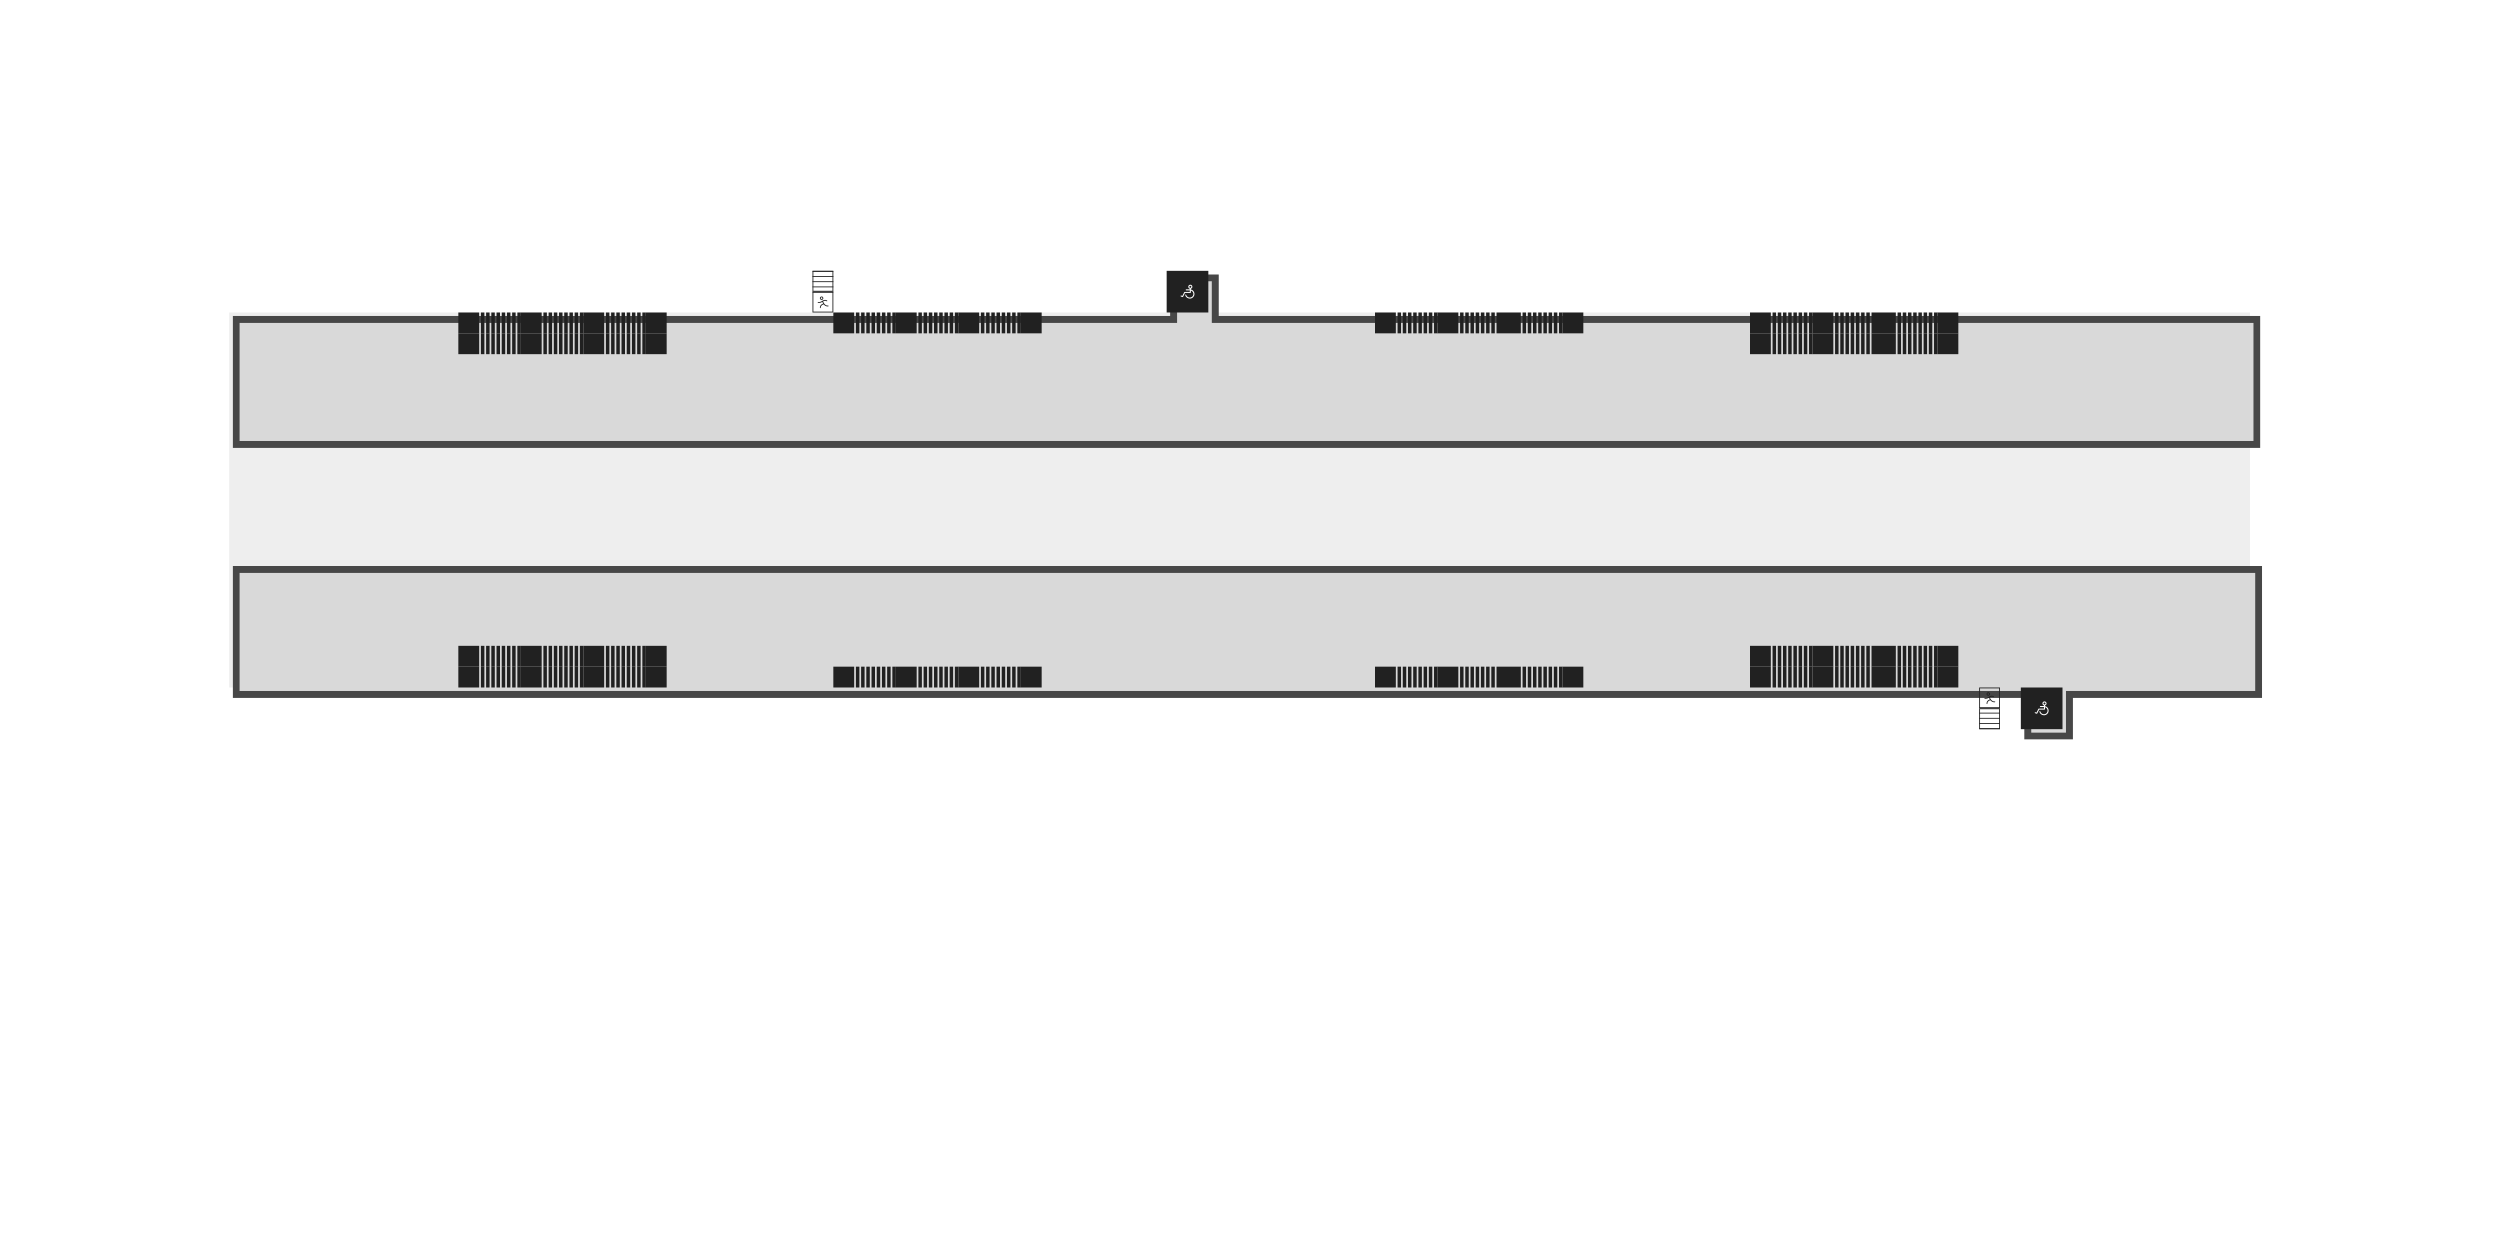<svg width="2880" height="1440" viewBox="0 0 2880 1440" fill="none" xmlns="http://www.w3.org/2000/svg">
<rect x="264" y="360" width="2328" height="432" fill="#EEEEEE"/>
<g filter="url(#filter0_d_1119_132132)">
<mask id="path-2-outside-1_1119_132132" maskUnits="userSpaceOnUse" x="260" y="308" width="2336" height="200" fill="black">
<rect fill="white" x="260" y="308" width="2336" height="200"/>
<path fill-rule="evenodd" clip-rule="evenodd" d="M1392 312H1344V360H264V504H2592V360H1392V312Z"/>
</mask>
<path fill-rule="evenodd" clip-rule="evenodd" d="M1392 312H1344V360H264V504H2592V360H1392V312Z" fill="#D9D9D9"/>
<path d="M1344 312V308H1340V312H1344ZM1392 312H1396V308H1392V312ZM1344 360V364H1348V360H1344ZM264 360V356H260V360H264ZM264 504H260V508H264V504ZM2592 504V508H2596V504H2592ZM2592 360H2596V356H2592V360ZM1392 360H1388V364H1392V360ZM1344 316H1392V308H1344V316ZM1348 360V312H1340V360H1348ZM264 364H1344V356H264V364ZM268 504V360H260V504H268ZM2592 500H264V508H2592V500ZM2588 360V504H2596V360H2588ZM1392 364H2592V356H1392V364ZM1388 312V360H1396V312H1388Z" fill="#474747" mask="url(#path-2-outside-1_1119_132132)"/>
</g>
<g filter="url(#filter1_d_1119_132132)">
<mask id="path-4-outside-2_1119_132132" maskUnits="userSpaceOnUse" x="260" y="644" width="2338" height="200" fill="black">
<rect fill="white" x="260" y="644" width="2338" height="200"/>
<path fill-rule="evenodd" clip-rule="evenodd" d="M2376 840H2328V792H264V648H2594V792H2376V840Z"/>
</mask>
<path fill-rule="evenodd" clip-rule="evenodd" d="M2376 840H2328V792H264V648H2594V792H2376V840Z" fill="#D9D9D9"/>
<path d="M2328 840V844H2324V840H2328ZM2376 840H2380V844H2376V840ZM2328 792V788H2332V792H2328ZM264 792V796H260V792H264ZM264 648H260V644H264V648ZM2594 648V644H2598V648H2594ZM2594 792H2598V796H2594V792ZM2376 792H2372V788H2376V792ZM2328 836H2376V844H2328V836ZM2332 792V840H2324V792H2332ZM264 788H2328V796H264V788ZM268 648V792H260V648H268ZM2594 652H264V644H2594V652ZM2590 792V648H2598V792H2590ZM2376 788H2594V796H2376V788ZM2372 840V792H2380V840H2372Z" fill="#474747" mask="url(#path-4-outside-2_1119_132132)"/>
</g>
<rect width="48" height="48" transform="matrix(-1 8.74228e-08 8.74228e-08 1 1392 312)" fill="#212121"/>
<path d="M1360.03 340.849C1360.05 340.776 1360.09 340.707 1360.14 340.648C1360.2 340.59 1360.26 340.542 1360.33 340.507C1360.4 340.472 1360.47 340.451 1360.55 340.446C1360.63 340.44 1360.71 340.45 1360.78 340.475L1362.07 340.905L1364.21 336.623C1364.26 336.525 1364.34 336.442 1364.43 336.384C1364.52 336.326 1364.63 336.296 1364.74 336.296L1370.67 336.296L1370.67 334.518L1366.52 334.518C1366.36 334.518 1366.21 334.455 1366.1 334.344C1365.99 334.233 1365.93 334.082 1365.93 333.925C1365.93 333.768 1365.99 333.617 1366.1 333.506C1366.21 333.395 1366.36 333.333 1366.52 333.333L1370.67 333.333L1370.67 332.666C1370.11 332.522 1369.62 332.179 1369.3 331.701C1368.98 331.223 1368.84 330.644 1368.91 330.072C1368.98 329.499 1369.26 328.973 1369.69 328.592C1370.13 328.21 1370.68 328 1371.26 328C1371.84 328 1372.4 328.21 1372.83 328.592C1373.26 328.973 1373.54 329.499 1373.61 330.072C1373.69 330.644 1373.55 331.223 1373.22 331.701C1372.9 332.179 1372.41 332.522 1371.85 332.666L1371.85 333.467C1373.13 333.759 1374.26 334.511 1375.02 335.58C1375.77 336.649 1376.11 337.96 1375.97 339.263C1375.82 340.565 1375.2 341.768 1374.22 342.642C1373.24 343.516 1371.98 343.999 1370.67 344C1368.19 344 1365.95 342.318 1365.35 340C1365.33 339.924 1365.33 339.846 1365.34 339.769C1365.35 339.692 1365.38 339.617 1365.42 339.55C1365.46 339.483 1365.51 339.425 1365.57 339.378C1365.63 339.331 1365.7 339.297 1365.78 339.277C1365.85 339.258 1365.93 339.254 1366.01 339.264C1366.09 339.275 1366.16 339.301 1366.23 339.341C1366.3 339.38 1366.35 339.433 1366.4 339.495C1366.45 339.557 1366.48 339.628 1366.5 339.703C1366.96 341.481 1368.75 342.815 1370.67 342.815C1371.67 342.814 1372.63 342.456 1373.38 341.804C1374.14 341.152 1374.63 340.251 1374.77 339.265C1374.92 338.279 1374.7 337.275 1374.17 336.435C1373.63 335.595 1372.81 334.976 1371.85 334.691L1371.85 336.888C1371.85 337.046 1371.79 337.196 1371.68 337.307C1371.57 337.419 1371.42 337.481 1371.26 337.481L1365.11 337.481L1362.9 341.895C1362.84 342.022 1362.73 342.122 1362.6 342.177C1362.47 342.231 1362.32 342.236 1362.18 342.191L1360.41 341.598C1360.26 341.549 1360.13 341.442 1360.06 341.301C1359.99 341.161 1359.98 340.998 1360.03 340.849ZM1372.45 330.369C1372.45 330.135 1372.38 329.906 1372.25 329.711C1372.12 329.516 1371.93 329.364 1371.72 329.274C1371.5 329.185 1371.26 329.161 1371.03 329.207C1370.8 329.253 1370.59 329.365 1370.42 329.531C1370.26 329.697 1370.14 329.908 1370.1 330.138C1370.05 330.368 1370.08 330.606 1370.17 330.823C1370.26 331.04 1370.41 331.225 1370.6 331.355C1370.8 331.485 1371.03 331.555 1371.26 331.555C1371.58 331.555 1371.88 331.43 1372.1 331.207C1372.32 330.985 1372.45 330.684 1372.45 330.369Z" fill="white"/>
<rect width="48" height="48" transform="matrix(-1 8.74228e-08 8.74228e-08 1 2376 792)" fill="#212121"/>
<path d="M2344.03 820.849C2344.05 820.776 2344.09 820.707 2344.14 820.648C2344.2 820.59 2344.26 820.542 2344.33 820.507C2344.4 820.472 2344.47 820.451 2344.55 820.446C2344.63 820.44 2344.71 820.45 2344.78 820.475L2346.07 820.905L2348.21 816.623C2348.26 816.525 2348.34 816.442 2348.43 816.384C2348.52 816.326 2348.63 816.296 2348.74 816.296L2354.67 816.296L2354.67 814.518L2350.52 814.518C2350.36 814.518 2350.21 814.455 2350.1 814.344C2349.99 814.233 2349.93 814.082 2349.93 813.925C2349.93 813.768 2349.99 813.617 2350.1 813.506C2350.21 813.395 2350.36 813.333 2350.52 813.333L2354.67 813.333L2354.67 812.666C2354.11 812.522 2353.62 812.179 2353.3 811.701C2352.98 811.223 2352.84 810.644 2352.91 810.072C2352.98 809.499 2353.26 808.973 2353.69 808.592C2354.13 808.21 2354.68 808 2355.26 808C2355.84 808 2356.4 808.21 2356.83 808.592C2357.26 808.973 2357.54 809.499 2357.61 810.072C2357.69 810.644 2357.55 811.223 2357.22 811.701C2356.9 812.179 2356.41 812.522 2355.85 812.666L2355.85 813.467C2357.13 813.759 2358.26 814.511 2359.02 815.58C2359.77 816.649 2360.11 817.96 2359.97 819.263C2359.82 820.565 2359.2 821.768 2358.22 822.642C2357.24 823.516 2355.98 823.999 2354.67 824C2352.19 824 2349.95 822.318 2349.35 820C2349.33 819.924 2349.33 819.846 2349.34 819.769C2349.35 819.692 2349.38 819.617 2349.42 819.55C2349.46 819.483 2349.51 819.425 2349.57 819.378C2349.63 819.331 2349.7 819.297 2349.78 819.277C2349.85 819.258 2349.93 819.254 2350.01 819.264C2350.09 819.275 2350.16 819.301 2350.23 819.341C2350.3 819.38 2350.35 819.433 2350.4 819.495C2350.45 819.557 2350.48 819.628 2350.5 819.703C2350.96 821.481 2352.75 822.815 2354.67 822.815C2355.67 822.814 2356.63 822.456 2357.38 821.804C2358.14 821.152 2358.63 820.251 2358.77 819.265C2358.92 818.279 2358.7 817.275 2358.17 816.435C2357.63 815.595 2356.81 814.976 2355.85 814.691L2355.85 816.888C2355.85 817.046 2355.79 817.196 2355.68 817.307C2355.57 817.419 2355.42 817.481 2355.26 817.481L2349.11 817.481L2346.9 821.895C2346.84 822.022 2346.73 822.122 2346.6 822.177C2346.47 822.231 2346.32 822.236 2346.18 822.191L2344.41 821.598C2344.26 821.549 2344.13 821.442 2344.06 821.301C2343.99 821.161 2343.98 820.998 2344.03 820.849ZM2356.45 810.369C2356.45 810.135 2356.38 809.906 2356.25 809.711C2356.12 809.516 2355.93 809.364 2355.72 809.274C2355.5 809.185 2355.26 809.161 2355.03 809.207C2354.8 809.253 2354.59 809.365 2354.42 809.531C2354.26 809.697 2354.14 809.908 2354.1 810.138C2354.05 810.368 2354.08 810.606 2354.17 810.823C2354.26 811.04 2354.41 811.225 2354.6 811.355C2354.8 811.485 2355.03 811.555 2355.26 811.555C2355.58 811.555 2355.88 811.43 2356.1 811.207C2356.32 810.985 2356.45 810.684 2356.45 810.369Z" fill="white"/>
<rect width="24" height="4" transform="matrix(2.18557e-07 -1 -1 -2.18557e-07 2088 384)" fill="#212121"/>
<rect width="24" height="4" transform="matrix(2.18557e-07 -1 -1 -2.18557e-07 2082 384)" fill="#212121"/>
<rect width="24" height="4" transform="matrix(2.18557e-07 -1 -1 -2.18557e-07 2076 384)" fill="#212121"/>
<rect width="24" height="4" transform="matrix(2.18557e-07 -1 -1 -2.18557e-07 2070 384)" fill="#212121"/>
<rect width="24" height="4" transform="matrix(2.18557e-07 -1 -1 -2.18557e-07 2064 384)" fill="#212121"/>
<rect width="24" height="4" transform="matrix(2.18557e-07 -1 -1 -2.18557e-07 2058 384)" fill="#212121"/>
<rect width="24" height="4" transform="matrix(2.18557e-07 -1 -1 -2.18557e-07 2052 384)" fill="#212121"/>
<rect width="24" height="4" transform="matrix(2.18557e-07 -1 -1 -2.18557e-07 2046 384)" fill="#212121"/>
<rect x="2040" y="360" width="24" height="24" transform="rotate(90 2040 360)" fill="#212121"/>
<rect width="24" height="4" transform="matrix(2.18557e-07 -1 -1 -2.18557e-07 2160 384)" fill="#212121"/>
<rect width="24" height="4" transform="matrix(2.18557e-07 -1 -1 -2.18557e-07 2154 384)" fill="#212121"/>
<rect width="24" height="4" transform="matrix(2.18557e-07 -1 -1 -2.18557e-07 2148 384)" fill="#212121"/>
<rect width="24" height="4" transform="matrix(2.18557e-07 -1 -1 -2.18557e-07 2142 384)" fill="#212121"/>
<rect width="24" height="4" transform="matrix(2.18557e-07 -1 -1 -2.18557e-07 2136 384)" fill="#212121"/>
<rect width="24" height="4" transform="matrix(2.18557e-07 -1 -1 -2.18557e-07 2130 384)" fill="#212121"/>
<rect width="24" height="4" transform="matrix(2.18557e-07 -1 -1 -2.18557e-07 2124 384)" fill="#212121"/>
<rect width="24" height="4" transform="matrix(2.18557e-07 -1 -1 -2.18557e-07 2118 384)" fill="#212121"/>
<rect x="2112" y="360" width="24" height="24" transform="rotate(90 2112 360)" fill="#212121"/>
<rect width="24" height="4" transform="matrix(2.18557e-07 -1 -1 -2.18557e-07 2232 384)" fill="#212121"/>
<rect width="24" height="4" transform="matrix(2.18557e-07 -1 -1 -2.18557e-07 2226 384)" fill="#212121"/>
<rect width="24" height="4" transform="matrix(2.18557e-07 -1 -1 -2.18557e-07 2220 384)" fill="#212121"/>
<rect width="24" height="4" transform="matrix(2.18557e-07 -1 -1 -2.18557e-07 2214 384)" fill="#212121"/>
<rect width="24" height="4" transform="matrix(2.18557e-07 -1 -1 -2.18557e-07 2208 384)" fill="#212121"/>
<rect width="24" height="4" transform="matrix(2.18557e-07 -1 -1 -2.18557e-07 2202 384)" fill="#212121"/>
<rect width="24" height="4" transform="matrix(2.18557e-07 -1 -1 -2.18557e-07 2196 384)" fill="#212121"/>
<rect width="24" height="4" transform="matrix(2.18557e-07 -1 -1 -2.18557e-07 2190 384)" fill="#212121"/>
<rect x="2184" y="360" width="24" height="24" transform="rotate(90 2184 360)" fill="#212121"/>
<rect x="2232" y="360" width="24" height="24" fill="#212121"/>
<rect width="24" height="4" transform="matrix(2.18557e-07 -1 -1 -2.18557e-07 2088 792)" fill="#212121"/>
<rect width="24" height="4" transform="matrix(2.18557e-07 -1 -1 -2.18557e-07 2082 792)" fill="#212121"/>
<rect width="24" height="4" transform="matrix(2.18557e-07 -1 -1 -2.18557e-07 2076 792)" fill="#212121"/>
<rect width="24" height="4" transform="matrix(2.18557e-07 -1 -1 -2.18557e-07 2070 792)" fill="#212121"/>
<rect width="24" height="4" transform="matrix(2.18557e-07 -1 -1 -2.18557e-07 2064 792)" fill="#212121"/>
<rect width="24" height="4" transform="matrix(2.18557e-07 -1 -1 -2.18557e-07 2058 792)" fill="#212121"/>
<rect width="24" height="4" transform="matrix(2.18557e-07 -1 -1 -2.18557e-07 2052 792)" fill="#212121"/>
<rect width="24" height="4" transform="matrix(2.18557e-07 -1 -1 -2.18557e-07 2046 792)" fill="#212121"/>
<rect x="2040" y="768" width="24" height="24" transform="rotate(90 2040 768)" fill="#212121"/>
<rect width="24" height="4" transform="matrix(2.18557e-07 -1 -1 -2.18557e-07 2160 792)" fill="#212121"/>
<rect width="24" height="4" transform="matrix(2.18557e-07 -1 -1 -2.18557e-07 2154 792)" fill="#212121"/>
<rect width="24" height="4" transform="matrix(2.18557e-07 -1 -1 -2.18557e-07 2148 792)" fill="#212121"/>
<rect width="24" height="4" transform="matrix(2.18557e-07 -1 -1 -2.18557e-07 2142 792)" fill="#212121"/>
<rect width="24" height="4" transform="matrix(2.18557e-07 -1 -1 -2.18557e-07 2136 792)" fill="#212121"/>
<rect width="24" height="4" transform="matrix(2.18557e-07 -1 -1 -2.18557e-07 2130 792)" fill="#212121"/>
<rect width="24" height="4" transform="matrix(2.18557e-07 -1 -1 -2.18557e-07 2124 792)" fill="#212121"/>
<rect width="24" height="4" transform="matrix(2.18557e-07 -1 -1 -2.18557e-07 2118 792)" fill="#212121"/>
<rect x="2112" y="768" width="24" height="24" transform="rotate(90 2112 768)" fill="#212121"/>
<rect width="24" height="4" transform="matrix(2.18557e-07 -1 -1 -2.18557e-07 2232 792)" fill="#212121"/>
<rect width="24" height="4" transform="matrix(2.18557e-07 -1 -1 -2.18557e-07 2226 792)" fill="#212121"/>
<rect width="24" height="4" transform="matrix(2.18557e-07 -1 -1 -2.18557e-07 2220 792)" fill="#212121"/>
<rect width="24" height="4" transform="matrix(2.18557e-07 -1 -1 -2.18557e-07 2214 792)" fill="#212121"/>
<rect width="24" height="4" transform="matrix(2.18557e-07 -1 -1 -2.18557e-07 2208 792)" fill="#212121"/>
<rect width="24" height="4" transform="matrix(2.18557e-07 -1 -1 -2.18557e-07 2202 792)" fill="#212121"/>
<rect width="24" height="4" transform="matrix(2.18557e-07 -1 -1 -2.18557e-07 2196 792)" fill="#212121"/>
<rect width="24" height="4" transform="matrix(2.18557e-07 -1 -1 -2.18557e-07 2190 792)" fill="#212121"/>
<rect x="2184" y="768" width="24" height="24" transform="rotate(90 2184 768)" fill="#212121"/>
<rect x="2232" y="768" width="24" height="24" fill="#212121"/>
<rect width="24" height="4" transform="matrix(2.18557e-07 -1 -1 -2.18557e-07 2088 768)" fill="#212121"/>
<rect width="24" height="4" transform="matrix(2.18557e-07 -1 -1 -2.18557e-07 2082 768)" fill="#212121"/>
<rect width="24" height="4" transform="matrix(2.18557e-07 -1 -1 -2.18557e-07 2076 768)" fill="#212121"/>
<rect width="24" height="4" transform="matrix(2.18557e-07 -1 -1 -2.18557e-07 2070 768)" fill="#212121"/>
<rect width="24" height="4" transform="matrix(2.18557e-07 -1 -1 -2.18557e-07 2064 768)" fill="#212121"/>
<rect width="24" height="4" transform="matrix(2.18557e-07 -1 -1 -2.18557e-07 2058 768)" fill="#212121"/>
<rect width="24" height="4" transform="matrix(2.18557e-07 -1 -1 -2.18557e-07 2052 768)" fill="#212121"/>
<rect width="24" height="4" transform="matrix(2.18557e-07 -1 -1 -2.18557e-07 2046 768)" fill="#212121"/>
<rect x="2040" y="744" width="24" height="24" transform="rotate(90 2040 744)" fill="#212121"/>
<rect width="24" height="4" transform="matrix(2.18557e-07 -1 -1 -2.18557e-07 2160 768)" fill="#212121"/>
<rect width="24" height="4" transform="matrix(2.18557e-07 -1 -1 -2.18557e-07 2154 768)" fill="#212121"/>
<rect width="24" height="4" transform="matrix(2.18557e-07 -1 -1 -2.18557e-07 2148 768)" fill="#212121"/>
<rect width="24" height="4" transform="matrix(2.18557e-07 -1 -1 -2.18557e-07 2142 768)" fill="#212121"/>
<rect width="24" height="4" transform="matrix(2.18557e-07 -1 -1 -2.18557e-07 2136 768)" fill="#212121"/>
<rect width="24" height="4" transform="matrix(2.18557e-07 -1 -1 -2.18557e-07 2130 768)" fill="#212121"/>
<rect width="24" height="4" transform="matrix(2.18557e-07 -1 -1 -2.18557e-07 2124 768)" fill="#212121"/>
<rect width="24" height="4" transform="matrix(2.18557e-07 -1 -1 -2.18557e-07 2118 768)" fill="#212121"/>
<rect x="2112" y="744" width="24" height="24" transform="rotate(90 2112 744)" fill="#212121"/>
<rect width="24" height="4" transform="matrix(2.18557e-07 -1 -1 -2.18557e-07 2232 768)" fill="#212121"/>
<rect width="24" height="4" transform="matrix(2.18557e-07 -1 -1 -2.18557e-07 2226 768)" fill="#212121"/>
<rect width="24" height="4" transform="matrix(2.18557e-07 -1 -1 -2.18557e-07 2220 768)" fill="#212121"/>
<rect width="24" height="4" transform="matrix(2.18557e-07 -1 -1 -2.18557e-07 2214 768)" fill="#212121"/>
<rect width="24" height="4" transform="matrix(2.18557e-07 -1 -1 -2.18557e-07 2208 768)" fill="#212121"/>
<rect width="24" height="4" transform="matrix(2.18557e-07 -1 -1 -2.18557e-07 2202 768)" fill="#212121"/>
<rect width="24" height="4" transform="matrix(2.18557e-07 -1 -1 -2.18557e-07 2196 768)" fill="#212121"/>
<rect width="24" height="4" transform="matrix(2.18557e-07 -1 -1 -2.18557e-07 2190 768)" fill="#212121"/>
<rect x="2184" y="744" width="24" height="24" transform="rotate(90 2184 744)" fill="#212121"/>
<rect x="2232" y="744" width="24" height="24" fill="#212121"/>
<rect width="24" height="4" transform="matrix(2.18557e-07 -1 -1 -2.18557e-07 2088 408)" fill="#212121"/>
<rect width="24" height="4" transform="matrix(2.18557e-07 -1 -1 -2.18557e-07 2082 408)" fill="#212121"/>
<rect width="24" height="4" transform="matrix(2.18557e-07 -1 -1 -2.18557e-07 2076 408)" fill="#212121"/>
<rect width="24" height="4" transform="matrix(2.18557e-07 -1 -1 -2.18557e-07 2070 408)" fill="#212121"/>
<rect width="24" height="4" transform="matrix(2.18557e-07 -1 -1 -2.18557e-07 2064 408)" fill="#212121"/>
<rect width="24" height="4" transform="matrix(2.18557e-07 -1 -1 -2.18557e-07 2058 408)" fill="#212121"/>
<rect width="24" height="4" transform="matrix(2.18557e-07 -1 -1 -2.18557e-07 2052 408)" fill="#212121"/>
<rect width="24" height="4" transform="matrix(2.18557e-07 -1 -1 -2.18557e-07 2046 408)" fill="#212121"/>
<rect x="2040" y="384" width="24" height="24" transform="rotate(90 2040 384)" fill="#212121"/>
<rect width="24" height="4" transform="matrix(2.18557e-07 -1 -1 -2.18557e-07 2160 408)" fill="#212121"/>
<rect width="24" height="4" transform="matrix(2.18557e-07 -1 -1 -2.18557e-07 2154 408)" fill="#212121"/>
<rect width="24" height="4" transform="matrix(2.18557e-07 -1 -1 -2.18557e-07 2148 408)" fill="#212121"/>
<rect width="24" height="4" transform="matrix(2.18557e-07 -1 -1 -2.18557e-07 2142 408)" fill="#212121"/>
<rect width="24" height="4" transform="matrix(2.18557e-07 -1 -1 -2.18557e-07 2136 408)" fill="#212121"/>
<rect width="24" height="4" transform="matrix(2.18557e-07 -1 -1 -2.18557e-07 2130 408)" fill="#212121"/>
<rect width="24" height="4" transform="matrix(2.18557e-07 -1 -1 -2.18557e-07 2124 408)" fill="#212121"/>
<rect width="24" height="4" transform="matrix(2.18557e-07 -1 -1 -2.18557e-07 2118 408)" fill="#212121"/>
<rect x="2112" y="384" width="24" height="24" transform="rotate(90 2112 384)" fill="#212121"/>
<rect width="24" height="4" transform="matrix(2.18557e-07 -1 -1 -2.18557e-07 2232 408)" fill="#212121"/>
<rect width="24" height="4" transform="matrix(2.18557e-07 -1 -1 -2.18557e-07 2226 408)" fill="#212121"/>
<rect width="24" height="4" transform="matrix(2.18557e-07 -1 -1 -2.18557e-07 2220 408)" fill="#212121"/>
<rect width="24" height="4" transform="matrix(2.18557e-07 -1 -1 -2.18557e-07 2214 408)" fill="#212121"/>
<rect width="24" height="4" transform="matrix(2.18557e-07 -1 -1 -2.18557e-07 2208 408)" fill="#212121"/>
<rect width="24" height="4" transform="matrix(2.18557e-07 -1 -1 -2.18557e-07 2202 408)" fill="#212121"/>
<rect width="24" height="4" transform="matrix(2.18557e-07 -1 -1 -2.18557e-07 2196 408)" fill="#212121"/>
<rect width="24" height="4" transform="matrix(2.18557e-07 -1 -1 -2.18557e-07 2190 408)" fill="#212121"/>
<rect x="2184" y="384" width="24" height="24" transform="rotate(90 2184 384)" fill="#212121"/>
<rect x="2232" y="384" width="24" height="24" fill="#212121"/>
<rect width="24" height="4" transform="matrix(2.18557e-07 -1 -1 -2.18557e-07 1032 384)" fill="#212121"/>
<rect width="24" height="4" transform="matrix(2.18557e-07 -1 -1 -2.18557e-07 1026 384)" fill="#212121"/>
<rect width="24" height="4" transform="matrix(2.18557e-07 -1 -1 -2.18557e-07 1020 384)" fill="#212121"/>
<rect width="24" height="4" transform="matrix(2.18557e-07 -1 -1 -2.18557e-07 1014 384)" fill="#212121"/>
<rect width="24" height="4" transform="matrix(2.18557e-07 -1 -1 -2.18557e-07 1008 384)" fill="#212121"/>
<rect width="24" height="4" transform="matrix(2.18557e-07 -1 -1 -2.18557e-07 1002 384)" fill="#212121"/>
<rect width="24" height="4" transform="matrix(2.18557e-07 -1 -1 -2.18557e-07 996 384)" fill="#212121"/>
<rect width="24" height="4" transform="matrix(2.18557e-07 -1 -1 -2.18557e-07 990 384)" fill="#212121"/>
<rect x="984" y="360" width="24" height="24" transform="rotate(90 984 360)" fill="#212121"/>
<rect width="24" height="4" transform="matrix(2.18557e-07 -1 -1 -2.18557e-07 1104 384)" fill="#212121"/>
<rect width="24" height="4" transform="matrix(2.18557e-07 -1 -1 -2.18557e-07 1098 384)" fill="#212121"/>
<rect width="24" height="4" transform="matrix(2.18557e-07 -1 -1 -2.18557e-07 1092 384)" fill="#212121"/>
<rect width="24" height="4" transform="matrix(2.18557e-07 -1 -1 -2.18557e-07 1086 384)" fill="#212121"/>
<rect width="24" height="4" transform="matrix(2.18557e-07 -1 -1 -2.18557e-07 1080 384)" fill="#212121"/>
<rect width="24" height="4" transform="matrix(2.18557e-07 -1 -1 -2.18557e-07 1074 384)" fill="#212121"/>
<rect width="24" height="4" transform="matrix(2.18557e-07 -1 -1 -2.18557e-07 1068 384)" fill="#212121"/>
<rect width="24" height="4" transform="matrix(2.18557e-07 -1 -1 -2.18557e-07 1062 384)" fill="#212121"/>
<rect x="1056" y="360" width="24" height="24" transform="rotate(90 1056 360)" fill="#212121"/>
<rect width="24" height="4" transform="matrix(2.18557e-07 -1 -1 -2.18557e-07 1176 384)" fill="#212121"/>
<rect width="24" height="4" transform="matrix(2.18557e-07 -1 -1 -2.18557e-07 1170 384)" fill="#212121"/>
<rect width="24" height="4" transform="matrix(2.18557e-07 -1 -1 -2.18557e-07 1164 384)" fill="#212121"/>
<rect width="24" height="4" transform="matrix(2.18557e-07 -1 -1 -2.18557e-07 1158 384)" fill="#212121"/>
<rect width="24" height="4" transform="matrix(2.18557e-07 -1 -1 -2.18557e-07 1152 384)" fill="#212121"/>
<rect width="24" height="4" transform="matrix(2.18557e-07 -1 -1 -2.18557e-07 1146 384)" fill="#212121"/>
<rect width="24" height="4" transform="matrix(2.18557e-07 -1 -1 -2.18557e-07 1140 384)" fill="#212121"/>
<rect width="24" height="4" transform="matrix(2.18557e-07 -1 -1 -2.18557e-07 1134 384)" fill="#212121"/>
<rect x="1128" y="360" width="24" height="24" transform="rotate(90 1128 360)" fill="#212121"/>
<rect x="1176" y="360" width="24" height="24" fill="#212121"/>
<rect width="24" height="4" transform="matrix(2.18557e-07 -1 -1 -2.18557e-07 1032 792)" fill="#212121"/>
<rect width="24" height="4" transform="matrix(2.18557e-07 -1 -1 -2.18557e-07 1026 792)" fill="#212121"/>
<rect width="24" height="4" transform="matrix(2.18557e-07 -1 -1 -2.18557e-07 1020 792)" fill="#212121"/>
<rect width="24" height="4" transform="matrix(2.18557e-07 -1 -1 -2.18557e-07 1014 792)" fill="#212121"/>
<rect width="24" height="4" transform="matrix(2.18557e-07 -1 -1 -2.18557e-07 1008 792)" fill="#212121"/>
<rect width="24" height="4" transform="matrix(2.18557e-07 -1 -1 -2.18557e-07 1002 792)" fill="#212121"/>
<rect width="24" height="4" transform="matrix(2.18557e-07 -1 -1 -2.18557e-07 996 792)" fill="#212121"/>
<rect width="24" height="4" transform="matrix(2.18557e-07 -1 -1 -2.18557e-07 990 792)" fill="#212121"/>
<rect x="984" y="768" width="24" height="24" transform="rotate(90 984 768)" fill="#212121"/>
<rect width="24" height="4" transform="matrix(2.18557e-07 -1 -1 -2.18557e-07 1104 792)" fill="#212121"/>
<rect width="24" height="4" transform="matrix(2.18557e-07 -1 -1 -2.18557e-07 1098 792)" fill="#212121"/>
<rect width="24" height="4" transform="matrix(2.18557e-07 -1 -1 -2.18557e-07 1092 792)" fill="#212121"/>
<rect width="24" height="4" transform="matrix(2.18557e-07 -1 -1 -2.18557e-07 1086 792)" fill="#212121"/>
<rect width="24" height="4" transform="matrix(2.18557e-07 -1 -1 -2.18557e-07 1080 792)" fill="#212121"/>
<rect width="24" height="4" transform="matrix(2.18557e-07 -1 -1 -2.18557e-07 1074 792)" fill="#212121"/>
<rect width="24" height="4" transform="matrix(2.18557e-07 -1 -1 -2.18557e-07 1068 792)" fill="#212121"/>
<rect width="24" height="4" transform="matrix(2.18557e-07 -1 -1 -2.18557e-07 1062 792)" fill="#212121"/>
<rect x="1056" y="768" width="24" height="24" transform="rotate(90 1056 768)" fill="#212121"/>
<rect width="24" height="4" transform="matrix(2.18557e-07 -1 -1 -2.18557e-07 1176 792)" fill="#212121"/>
<rect width="24" height="4" transform="matrix(2.18557e-07 -1 -1 -2.18557e-07 1170 792)" fill="#212121"/>
<rect width="24" height="4" transform="matrix(2.18557e-07 -1 -1 -2.18557e-07 1164 792)" fill="#212121"/>
<rect width="24" height="4" transform="matrix(2.18557e-07 -1 -1 -2.18557e-07 1158 792)" fill="#212121"/>
<rect width="24" height="4" transform="matrix(2.18557e-07 -1 -1 -2.18557e-07 1152 792)" fill="#212121"/>
<rect width="24" height="4" transform="matrix(2.18557e-07 -1 -1 -2.18557e-07 1146 792)" fill="#212121"/>
<rect width="24" height="4" transform="matrix(2.18557e-07 -1 -1 -2.18557e-07 1140 792)" fill="#212121"/>
<rect width="24" height="4" transform="matrix(2.18557e-07 -1 -1 -2.18557e-07 1134 792)" fill="#212121"/>
<rect x="1128" y="768" width="24" height="24" transform="rotate(90 1128 768)" fill="#212121"/>
<rect x="1176" y="768" width="24" height="24" fill="#212121"/>
<rect width="24" height="4" transform="matrix(2.18557e-07 -1 -1 -2.18557e-07 1656 384)" fill="#212121"/>
<rect width="24" height="4" transform="matrix(2.18557e-07 -1 -1 -2.18557e-07 1650 384)" fill="#212121"/>
<rect width="24" height="4" transform="matrix(2.18557e-07 -1 -1 -2.18557e-07 1644 384)" fill="#212121"/>
<rect width="24" height="4" transform="matrix(2.18557e-07 -1 -1 -2.18557e-07 1638 384)" fill="#212121"/>
<rect width="24" height="4" transform="matrix(2.18557e-07 -1 -1 -2.18557e-07 1632 384)" fill="#212121"/>
<rect width="24" height="4" transform="matrix(2.18557e-07 -1 -1 -2.18557e-07 1626 384)" fill="#212121"/>
<rect width="24" height="4" transform="matrix(2.18557e-07 -1 -1 -2.18557e-07 1620 384)" fill="#212121"/>
<rect width="24" height="4" transform="matrix(2.18557e-07 -1 -1 -2.18557e-07 1614 384)" fill="#212121"/>
<rect x="1608" y="360" width="24" height="24" transform="rotate(90 1608 360)" fill="#212121"/>
<rect width="24" height="4" transform="matrix(2.18557e-07 -1 -1 -2.18557e-07 1728 384)" fill="#212121"/>
<rect width="24" height="4" transform="matrix(2.18557e-07 -1 -1 -2.18557e-07 1722 384)" fill="#212121"/>
<rect width="24" height="4" transform="matrix(2.18557e-07 -1 -1 -2.18557e-07 1716 384)" fill="#212121"/>
<rect width="24" height="4" transform="matrix(2.18557e-07 -1 -1 -2.18557e-07 1710 384)" fill="#212121"/>
<rect width="24" height="4" transform="matrix(2.18557e-07 -1 -1 -2.18557e-07 1704 384)" fill="#212121"/>
<rect width="24" height="4" transform="matrix(2.18557e-07 -1 -1 -2.18557e-07 1698 384)" fill="#212121"/>
<rect width="24" height="4" transform="matrix(2.18557e-07 -1 -1 -2.18557e-07 1692 384)" fill="#212121"/>
<rect width="24" height="4" transform="matrix(2.18557e-07 -1 -1 -2.18557e-07 1686 384)" fill="#212121"/>
<rect x="1680" y="360" width="24" height="24" transform="rotate(90 1680 360)" fill="#212121"/>
<rect width="24" height="4" transform="matrix(2.18557e-07 -1 -1 -2.18557e-07 1800 384)" fill="#212121"/>
<rect width="24" height="4" transform="matrix(2.18557e-07 -1 -1 -2.18557e-07 1794 384)" fill="#212121"/>
<rect width="24" height="4" transform="matrix(2.18557e-07 -1 -1 -2.18557e-07 1788 384)" fill="#212121"/>
<rect width="24" height="4" transform="matrix(2.18557e-07 -1 -1 -2.18557e-07 1782 384)" fill="#212121"/>
<rect width="24" height="4" transform="matrix(2.18557e-07 -1 -1 -2.18557e-07 1776 384)" fill="#212121"/>
<rect width="24" height="4" transform="matrix(2.18557e-07 -1 -1 -2.18557e-07 1770 384)" fill="#212121"/>
<rect width="24" height="4" transform="matrix(2.18557e-07 -1 -1 -2.18557e-07 1764 384)" fill="#212121"/>
<rect width="24" height="4" transform="matrix(2.18557e-07 -1 -1 -2.18557e-07 1758 384)" fill="#212121"/>
<rect x="1752" y="360" width="24" height="24" transform="rotate(90 1752 360)" fill="#212121"/>
<rect x="1800" y="360" width="24" height="24" fill="#212121"/>
<rect width="24" height="4" transform="matrix(2.18557e-07 -1 -1 -2.18557e-07 1656 792)" fill="#212121"/>
<rect width="24" height="4" transform="matrix(2.18557e-07 -1 -1 -2.18557e-07 1650 792)" fill="#212121"/>
<rect width="24" height="4" transform="matrix(2.18557e-07 -1 -1 -2.18557e-07 1644 792)" fill="#212121"/>
<rect width="24" height="4" transform="matrix(2.18557e-07 -1 -1 -2.18557e-07 1638 792)" fill="#212121"/>
<rect width="24" height="4" transform="matrix(2.18557e-07 -1 -1 -2.18557e-07 1632 792)" fill="#212121"/>
<rect width="24" height="4" transform="matrix(2.18557e-07 -1 -1 -2.18557e-07 1626 792)" fill="#212121"/>
<rect width="24" height="4" transform="matrix(2.18557e-07 -1 -1 -2.18557e-07 1620 792)" fill="#212121"/>
<rect width="24" height="4" transform="matrix(2.18557e-07 -1 -1 -2.18557e-07 1614 792)" fill="#212121"/>
<rect x="1608" y="768" width="24" height="24" transform="rotate(90 1608 768)" fill="#212121"/>
<rect width="24" height="4" transform="matrix(2.18557e-07 -1 -1 -2.18557e-07 1728 792)" fill="#212121"/>
<rect width="24" height="4" transform="matrix(2.18557e-07 -1 -1 -2.18557e-07 1722 792)" fill="#212121"/>
<rect width="24" height="4" transform="matrix(2.18557e-07 -1 -1 -2.18557e-07 1716 792)" fill="#212121"/>
<rect width="24" height="4" transform="matrix(2.18557e-07 -1 -1 -2.18557e-07 1710 792)" fill="#212121"/>
<rect width="24" height="4" transform="matrix(2.18557e-07 -1 -1 -2.18557e-07 1704 792)" fill="#212121"/>
<rect width="24" height="4" transform="matrix(2.18557e-07 -1 -1 -2.18557e-07 1698 792)" fill="#212121"/>
<rect width="24" height="4" transform="matrix(2.18557e-07 -1 -1 -2.18557e-07 1692 792)" fill="#212121"/>
<rect width="24" height="4" transform="matrix(2.18557e-07 -1 -1 -2.18557e-07 1686 792)" fill="#212121"/>
<rect x="1680" y="768" width="24" height="24" transform="rotate(90 1680 768)" fill="#212121"/>
<rect width="24" height="4" transform="matrix(2.18557e-07 -1 -1 -2.18557e-07 1800 792)" fill="#212121"/>
<rect width="24" height="4" transform="matrix(2.18557e-07 -1 -1 -2.18557e-07 1794 792)" fill="#212121"/>
<rect width="24" height="4" transform="matrix(2.18557e-07 -1 -1 -2.18557e-07 1788 792)" fill="#212121"/>
<rect width="24" height="4" transform="matrix(2.18557e-07 -1 -1 -2.18557e-07 1782 792)" fill="#212121"/>
<rect width="24" height="4" transform="matrix(2.18557e-07 -1 -1 -2.18557e-07 1776 792)" fill="#212121"/>
<rect width="24" height="4" transform="matrix(2.18557e-07 -1 -1 -2.18557e-07 1770 792)" fill="#212121"/>
<rect width="24" height="4" transform="matrix(2.18557e-07 -1 -1 -2.18557e-07 1764 792)" fill="#212121"/>
<rect width="24" height="4" transform="matrix(2.18557e-07 -1 -1 -2.18557e-07 1758 792)" fill="#212121"/>
<rect x="1752" y="768" width="24" height="24" transform="rotate(90 1752 768)" fill="#212121"/>
<rect x="1800" y="768" width="24" height="24" fill="#212121"/>
<rect width="24" height="4" transform="matrix(2.18557e-07 -1 -1 -2.18557e-07 600 384)" fill="#212121"/>
<rect width="24" height="4" transform="matrix(2.18557e-07 -1 -1 -2.18557e-07 594 384)" fill="#212121"/>
<rect width="24" height="4" transform="matrix(2.18557e-07 -1 -1 -2.18557e-07 588 384)" fill="#212121"/>
<rect width="24" height="4" transform="matrix(2.18557e-07 -1 -1 -2.18557e-07 582 384)" fill="#212121"/>
<rect width="24" height="4" transform="matrix(2.18557e-07 -1 -1 -2.18557e-07 576 384)" fill="#212121"/>
<rect width="24" height="4" transform="matrix(2.18557e-07 -1 -1 -2.18557e-07 570 384)" fill="#212121"/>
<rect width="24" height="4" transform="matrix(2.18557e-07 -1 -1 -2.18557e-07 564 384)" fill="#212121"/>
<rect width="24" height="4" transform="matrix(2.18557e-07 -1 -1 -2.18557e-07 558 384)" fill="#212121"/>
<rect x="552" y="360" width="24" height="24" transform="rotate(90 552 360)" fill="#212121"/>
<rect width="24" height="4" transform="matrix(2.18557e-07 -1 -1 -2.18557e-07 672 384)" fill="#212121"/>
<rect width="24" height="4" transform="matrix(2.18557e-07 -1 -1 -2.18557e-07 666 384)" fill="#212121"/>
<rect width="24" height="4" transform="matrix(2.18557e-07 -1 -1 -2.18557e-07 660 384)" fill="#212121"/>
<rect width="24" height="4" transform="matrix(2.18557e-07 -1 -1 -2.18557e-07 654 384)" fill="#212121"/>
<rect width="24" height="4" transform="matrix(2.18557e-07 -1 -1 -2.18557e-07 648 384)" fill="#212121"/>
<rect width="24" height="4" transform="matrix(2.18557e-07 -1 -1 -2.18557e-07 642 384)" fill="#212121"/>
<rect width="24" height="4" transform="matrix(2.18557e-07 -1 -1 -2.18557e-07 636 384)" fill="#212121"/>
<rect width="24" height="4" transform="matrix(2.18557e-07 -1 -1 -2.18557e-07 630 384)" fill="#212121"/>
<rect x="624" y="360" width="24" height="24" transform="rotate(90 624 360)" fill="#212121"/>
<rect width="24" height="4" transform="matrix(2.18557e-07 -1 -1 -2.18557e-07 744 384)" fill="#212121"/>
<rect width="24" height="4" transform="matrix(2.18557e-07 -1 -1 -2.18557e-07 738 384)" fill="#212121"/>
<rect width="24" height="4" transform="matrix(2.18557e-07 -1 -1 -2.18557e-07 732 384)" fill="#212121"/>
<rect width="24" height="4" transform="matrix(2.18557e-07 -1 -1 -2.18557e-07 726 384)" fill="#212121"/>
<rect width="24" height="4" transform="matrix(2.18557e-07 -1 -1 -2.18557e-07 720 384)" fill="#212121"/>
<rect width="24" height="4" transform="matrix(2.18557e-07 -1 -1 -2.18557e-07 714 384)" fill="#212121"/>
<rect width="24" height="4" transform="matrix(2.18557e-07 -1 -1 -2.18557e-07 708 384)" fill="#212121"/>
<rect width="24" height="4" transform="matrix(2.18557e-07 -1 -1 -2.18557e-07 702 384)" fill="#212121"/>
<rect x="696" y="360" width="24" height="24" transform="rotate(90 696 360)" fill="#212121"/>
<rect x="744" y="360" width="24" height="24" fill="#212121"/>
<rect width="24" height="4" transform="matrix(2.18557e-07 -1 -1 -2.18557e-07 600 792)" fill="#212121"/>
<rect width="24" height="4" transform="matrix(2.18557e-07 -1 -1 -2.18557e-07 594 792)" fill="#212121"/>
<rect width="24" height="4" transform="matrix(2.18557e-07 -1 -1 -2.18557e-07 588 792)" fill="#212121"/>
<rect width="24" height="4" transform="matrix(2.18557e-07 -1 -1 -2.18557e-07 582 792)" fill="#212121"/>
<rect width="24" height="4" transform="matrix(2.18557e-07 -1 -1 -2.18557e-07 576 792)" fill="#212121"/>
<rect width="24" height="4" transform="matrix(2.18557e-07 -1 -1 -2.18557e-07 570 792)" fill="#212121"/>
<rect width="24" height="4" transform="matrix(2.18557e-07 -1 -1 -2.18557e-07 564 792)" fill="#212121"/>
<rect width="24" height="4" transform="matrix(2.18557e-07 -1 -1 -2.18557e-07 558 792)" fill="#212121"/>
<rect x="552" y="768" width="24" height="24" transform="rotate(90 552 768)" fill="#212121"/>
<rect width="24" height="4" transform="matrix(2.18557e-07 -1 -1 -2.18557e-07 672 792)" fill="#212121"/>
<rect width="24" height="4" transform="matrix(2.18557e-07 -1 -1 -2.18557e-07 666 792)" fill="#212121"/>
<rect width="24" height="4" transform="matrix(2.18557e-07 -1 -1 -2.18557e-07 660 792)" fill="#212121"/>
<rect width="24" height="4" transform="matrix(2.18557e-07 -1 -1 -2.18557e-07 654 792)" fill="#212121"/>
<rect width="24" height="4" transform="matrix(2.18557e-07 -1 -1 -2.18557e-07 648 792)" fill="#212121"/>
<rect width="24" height="4" transform="matrix(2.18557e-07 -1 -1 -2.18557e-07 642 792)" fill="#212121"/>
<rect width="24" height="4" transform="matrix(2.18557e-07 -1 -1 -2.18557e-07 636 792)" fill="#212121"/>
<rect width="24" height="4" transform="matrix(2.18557e-07 -1 -1 -2.18557e-07 630 792)" fill="#212121"/>
<rect x="624" y="768" width="24" height="24" transform="rotate(90 624 768)" fill="#212121"/>
<rect width="24" height="4" transform="matrix(2.18557e-07 -1 -1 -2.18557e-07 744 792)" fill="#212121"/>
<rect width="24" height="4" transform="matrix(2.18557e-07 -1 -1 -2.18557e-07 738 792)" fill="#212121"/>
<rect width="24" height="4" transform="matrix(2.18557e-07 -1 -1 -2.18557e-07 732 792)" fill="#212121"/>
<rect width="24" height="4" transform="matrix(2.18557e-07 -1 -1 -2.18557e-07 726 792)" fill="#212121"/>
<rect width="24" height="4" transform="matrix(2.18557e-07 -1 -1 -2.18557e-07 720 792)" fill="#212121"/>
<rect width="24" height="4" transform="matrix(2.18557e-07 -1 -1 -2.18557e-07 714 792)" fill="#212121"/>
<rect width="24" height="4" transform="matrix(2.18557e-07 -1 -1 -2.18557e-07 708 792)" fill="#212121"/>
<rect width="24" height="4" transform="matrix(2.18557e-07 -1 -1 -2.18557e-07 702 792)" fill="#212121"/>
<rect x="696" y="768" width="24" height="24" transform="rotate(90 696 768)" fill="#212121"/>
<rect x="744" y="768" width="24" height="24" fill="#212121"/>
<rect width="24" height="4" transform="matrix(2.18557e-07 -1 -1 -2.18557e-07 600 768)" fill="#212121"/>
<rect width="24" height="4" transform="matrix(2.18557e-07 -1 -1 -2.18557e-07 594 768)" fill="#212121"/>
<rect width="24" height="4" transform="matrix(2.18557e-07 -1 -1 -2.18557e-07 588 768)" fill="#212121"/>
<rect width="24" height="4" transform="matrix(2.18557e-07 -1 -1 -2.18557e-07 582 768)" fill="#212121"/>
<rect width="24" height="4" transform="matrix(2.18557e-07 -1 -1 -2.18557e-07 576 768)" fill="#212121"/>
<rect width="24" height="4" transform="matrix(2.18557e-07 -1 -1 -2.18557e-07 570 768)" fill="#212121"/>
<rect width="24" height="4" transform="matrix(2.18557e-07 -1 -1 -2.18557e-07 564 768)" fill="#212121"/>
<rect width="24" height="4" transform="matrix(2.18557e-07 -1 -1 -2.18557e-07 558 768)" fill="#212121"/>
<rect x="552" y="744" width="24" height="24" transform="rotate(90 552 744)" fill="#212121"/>
<rect width="24" height="4" transform="matrix(2.18557e-07 -1 -1 -2.18557e-07 672 768)" fill="#212121"/>
<rect width="24" height="4" transform="matrix(2.18557e-07 -1 -1 -2.18557e-07 666 768)" fill="#212121"/>
<rect width="24" height="4" transform="matrix(2.18557e-07 -1 -1 -2.18557e-07 660 768)" fill="#212121"/>
<rect width="24" height="4" transform="matrix(2.18557e-07 -1 -1 -2.18557e-07 654 768)" fill="#212121"/>
<rect width="24" height="4" transform="matrix(2.18557e-07 -1 -1 -2.18557e-07 648 768)" fill="#212121"/>
<rect width="24" height="4" transform="matrix(2.18557e-07 -1 -1 -2.18557e-07 642 768)" fill="#212121"/>
<rect width="24" height="4" transform="matrix(2.18557e-07 -1 -1 -2.18557e-07 636 768)" fill="#212121"/>
<rect width="24" height="4" transform="matrix(2.18557e-07 -1 -1 -2.18557e-07 630 768)" fill="#212121"/>
<rect x="624" y="744" width="24" height="24" transform="rotate(90 624 744)" fill="#212121"/>
<rect width="24" height="4" transform="matrix(2.18557e-07 -1 -1 -2.18557e-07 744 768)" fill="#212121"/>
<rect width="24" height="4" transform="matrix(2.18557e-07 -1 -1 -2.18557e-07 738 768)" fill="#212121"/>
<rect width="24" height="4" transform="matrix(2.18557e-07 -1 -1 -2.18557e-07 732 768)" fill="#212121"/>
<rect width="24" height="4" transform="matrix(2.18557e-07 -1 -1 -2.18557e-07 726 768)" fill="#212121"/>
<rect width="24" height="4" transform="matrix(2.18557e-07 -1 -1 -2.18557e-07 720 768)" fill="#212121"/>
<rect width="24" height="4" transform="matrix(2.18557e-07 -1 -1 -2.18557e-07 714 768)" fill="#212121"/>
<rect width="24" height="4" transform="matrix(2.18557e-07 -1 -1 -2.18557e-07 708 768)" fill="#212121"/>
<rect width="24" height="4" transform="matrix(2.18557e-07 -1 -1 -2.18557e-07 702 768)" fill="#212121"/>
<rect x="696" y="744" width="24" height="24" transform="rotate(90 696 744)" fill="#212121"/>
<rect x="744" y="744" width="24" height="24" fill="#212121"/>
<rect width="24" height="4" transform="matrix(2.18557e-07 -1 -1 -2.18557e-07 600 408)" fill="#212121"/>
<rect width="24" height="4" transform="matrix(2.18557e-07 -1 -1 -2.18557e-07 594 408)" fill="#212121"/>
<rect width="24" height="4" transform="matrix(2.18557e-07 -1 -1 -2.18557e-07 588 408)" fill="#212121"/>
<rect width="24" height="4" transform="matrix(2.18557e-07 -1 -1 -2.18557e-07 582 408)" fill="#212121"/>
<rect width="24" height="4" transform="matrix(2.18557e-07 -1 -1 -2.18557e-07 576 408)" fill="#212121"/>
<rect width="24" height="4" transform="matrix(2.18557e-07 -1 -1 -2.18557e-07 570 408)" fill="#212121"/>
<rect width="24" height="4" transform="matrix(2.18557e-07 -1 -1 -2.18557e-07 564 408)" fill="#212121"/>
<rect width="24" height="4" transform="matrix(2.18557e-07 -1 -1 -2.18557e-07 558 408)" fill="#212121"/>
<rect x="552" y="384" width="24" height="24" transform="rotate(90 552 384)" fill="#212121"/>
<rect width="24" height="4" transform="matrix(2.18557e-07 -1 -1 -2.18557e-07 672 408)" fill="#212121"/>
<rect width="24" height="4" transform="matrix(2.18557e-07 -1 -1 -2.18557e-07 666 408)" fill="#212121"/>
<rect width="24" height="4" transform="matrix(2.18557e-07 -1 -1 -2.18557e-07 660 408)" fill="#212121"/>
<rect width="24" height="4" transform="matrix(2.18557e-07 -1 -1 -2.18557e-07 654 408)" fill="#212121"/>
<rect width="24" height="4" transform="matrix(2.18557e-07 -1 -1 -2.18557e-07 648 408)" fill="#212121"/>
<rect width="24" height="4" transform="matrix(2.18557e-07 -1 -1 -2.18557e-07 642 408)" fill="#212121"/>
<rect width="24" height="4" transform="matrix(2.18557e-07 -1 -1 -2.18557e-07 636 408)" fill="#212121"/>
<rect width="24" height="4" transform="matrix(2.18557e-07 -1 -1 -2.18557e-07 630 408)" fill="#212121"/>
<rect x="624" y="384" width="24" height="24" transform="rotate(90 624 384)" fill="#212121"/>
<rect width="24" height="4" transform="matrix(2.18557e-07 -1 -1 -2.18557e-07 744 408)" fill="#212121"/>
<rect width="24" height="4" transform="matrix(2.18557e-07 -1 -1 -2.18557e-07 738 408)" fill="#212121"/>
<rect width="24" height="4" transform="matrix(2.18557e-07 -1 -1 -2.18557e-07 732 408)" fill="#212121"/>
<rect width="24" height="4" transform="matrix(2.18557e-07 -1 -1 -2.18557e-07 726 408)" fill="#212121"/>
<rect width="24" height="4" transform="matrix(2.18557e-07 -1 -1 -2.18557e-07 720 408)" fill="#212121"/>
<rect width="24" height="4" transform="matrix(2.18557e-07 -1 -1 -2.18557e-07 714 408)" fill="#212121"/>
<rect width="24" height="4" transform="matrix(2.18557e-07 -1 -1 -2.18557e-07 708 408)" fill="#212121"/>
<rect width="24" height="4" transform="matrix(2.18557e-07 -1 -1 -2.18557e-07 702 408)" fill="#212121"/>
<rect x="696" y="384" width="24" height="24" transform="rotate(90 696 384)" fill="#212121"/>
<rect x="744" y="384" width="24" height="24" fill="#212121"/>
<rect x="936.5" y="336.5" width="23" height="23" stroke="#212121"/>
<path d="M946.5 345.5C946.105 345.5 945.718 345.383 945.389 345.163C945.06 344.943 944.804 344.631 944.653 344.265C944.501 343.9 944.462 343.498 944.539 343.11C944.616 342.722 944.807 342.365 945.086 342.086C945.366 341.806 945.722 341.616 946.11 341.538C946.498 341.461 946.9 341.501 947.266 341.652C947.631 341.804 947.944 342.06 948.163 342.389C948.383 342.718 948.5 343.104 948.5 343.5C948.5 344.03 948.29 344.539 947.915 344.914C947.54 345.289 947.031 345.5 946.5 345.5ZM946.5 342.5C946.303 342.5 946.109 342.559 945.945 342.669C945.78 342.778 945.652 342.935 945.577 343.117C945.501 343.3 945.481 343.501 945.52 343.695C945.558 343.889 945.653 344.067 945.793 344.207C945.933 344.347 946.111 344.442 946.305 344.481C946.499 344.519 946.7 344.5 946.883 344.424C947.066 344.348 947.222 344.22 947.332 344.056C947.442 343.891 947.5 343.698 947.5 343.5C947.5 343.235 947.395 342.98 947.208 342.793C947.02 342.605 946.766 342.5 946.5 342.5ZM942.294 348.793C942.332 348.81 942.762 348.998 943.523 348.998C944.389 348.998 945.682 348.755 947.316 347.748C947.565 348.453 947.888 349.131 948.279 349.769C947.576 349.985 946.914 350.319 946.322 350.757C945.13 351.666 944.5 352.959 944.5 354.5C944.5 354.633 944.553 354.76 944.647 354.854C944.741 354.947 944.868 355 945 355C945.133 355 945.26 354.947 945.354 354.854C945.448 354.76 945.5 354.633 945.5 354.5C945.5 351.894 947.669 350.956 948.884 350.634C948.919 350.678 948.954 350.723 948.99 350.766C950.217 352.253 951.755 353.027 953.467 353.027C953.662 353.028 953.856 353.019 954.05 353C954.183 352.987 954.305 352.921 954.389 352.818C954.474 352.715 954.514 352.583 954.5 352.45C954.487 352.317 954.422 352.195 954.319 352.111C954.215 352.027 954.083 351.987 953.95 352C952.33 352.161 950.921 351.532 949.763 350.125C948.982 349.179 948.45 348.024 948.185 347.188C950.617 345.772 952.171 346.977 952.188 346.99C952.239 347.033 952.298 347.066 952.362 347.086C952.426 347.107 952.493 347.114 952.56 347.108C952.626 347.101 952.691 347.082 952.75 347.05C952.809 347.018 952.861 346.975 952.903 346.922C952.945 346.87 952.976 346.81 952.994 346.746C953.012 346.681 953.017 346.614 953.009 346.547C953 346.481 952.979 346.417 952.945 346.359C952.911 346.301 952.866 346.25 952.813 346.21C952.719 346.135 950.487 344.398 947.219 346.621C944.377 348.553 942.723 347.89 942.707 347.883C942.647 347.854 942.582 347.838 942.516 347.835C942.45 347.832 942.384 347.842 942.322 347.865C942.26 347.888 942.203 347.923 942.154 347.968C942.105 348.013 942.066 348.067 942.039 348.127C942.011 348.188 941.996 348.253 941.994 348.319C941.992 348.385 942.003 348.451 942.027 348.513C942.05 348.575 942.086 348.632 942.132 348.68C942.177 348.727 942.232 348.766 942.293 348.793H942.294Z" fill="#212121"/>
<rect x="959.5" y="335.5" width="23" height="23" transform="rotate(-180 959.5 335.5)" stroke="#212121"/>
<line x1="960" y1="336.5" x2="936" y2="336.5" stroke="#212121"/>
<line x1="960" y1="330.5" x2="936" y2="330.5" stroke="#212121"/>
<line x1="960" y1="324.5" x2="936" y2="324.5" stroke="#212121"/>
<line x1="960" y1="318.5" x2="936" y2="318.5" stroke="#212121"/>
<line x1="960" y1="312.5" x2="936" y2="312.5" stroke="#212121"/>
<rect x="2280.5" y="792.5" width="23" height="23" stroke="#212121"/>
<path d="M2290.5 801.5C2290.1 801.5 2289.72 801.383 2289.39 801.163C2289.06 800.943 2288.8 800.631 2288.65 800.265C2288.5 799.9 2288.46 799.498 2288.54 799.11C2288.62 798.722 2288.81 798.365 2289.09 798.086C2289.37 797.806 2289.72 797.616 2290.11 797.538C2290.5 797.461 2290.9 797.501 2291.27 797.652C2291.63 797.804 2291.94 798.06 2292.16 798.389C2292.38 798.718 2292.5 799.104 2292.5 799.5C2292.5 800.03 2292.29 800.539 2291.91 800.914C2291.54 801.289 2291.03 801.5 2290.5 801.5ZM2290.5 798.5C2290.3 798.5 2290.11 798.559 2289.94 798.669C2289.78 798.778 2289.65 798.935 2289.58 799.117C2289.5 799.3 2289.48 799.501 2289.52 799.695C2289.56 799.889 2289.65 800.067 2289.79 800.207C2289.93 800.347 2290.11 800.442 2290.31 800.481C2290.5 800.519 2290.7 800.5 2290.88 800.424C2291.07 800.348 2291.22 800.22 2291.33 800.056C2291.44 799.891 2291.5 799.698 2291.5 799.5C2291.5 799.235 2291.4 798.98 2291.21 798.793C2291.02 798.605 2290.77 798.5 2290.5 798.5ZM2286.29 804.792C2286.33 804.81 2286.76 804.997 2287.52 804.997C2288.39 804.997 2289.68 804.755 2291.32 803.747C2291.56 804.453 2291.89 805.131 2292.28 805.769C2291.58 805.985 2290.91 806.319 2290.32 806.757C2289.13 807.666 2288.5 808.959 2288.5 810.5C2288.5 810.633 2288.55 810.76 2288.65 810.854C2288.74 810.947 2288.87 811 2289 811C2289.13 811 2289.26 810.947 2289.35 810.854C2289.45 810.76 2289.5 810.633 2289.5 810.5C2289.5 807.894 2291.67 806.956 2292.88 806.634C2292.92 806.678 2292.95 806.722 2292.99 806.766C2294.22 808.253 2295.76 809.027 2297.47 809.027C2297.66 809.028 2297.86 809.019 2298.05 809C2298.18 808.987 2298.3 808.921 2298.39 808.818C2298.47 808.715 2298.51 808.583 2298.5 808.45C2298.49 808.317 2298.42 808.195 2298.32 808.111C2298.22 808.027 2298.08 807.987 2297.95 808C2296.33 808.161 2294.92 807.532 2293.76 806.125C2292.98 805.179 2292.45 804.024 2292.18 803.187C2294.62 801.772 2296.17 802.977 2296.19 802.99C2296.24 803.033 2296.3 803.066 2296.36 803.086C2296.43 803.107 2296.49 803.114 2296.56 803.108C2296.63 803.101 2296.69 803.082 2296.75 803.05C2296.81 803.018 2296.86 802.975 2296.9 802.922C2296.94 802.87 2296.98 802.81 2296.99 802.746C2297.01 802.681 2297.02 802.614 2297.01 802.547C2297 802.481 2296.98 802.417 2296.95 802.359C2296.91 802.301 2296.87 802.25 2296.81 802.21C2296.72 802.135 2294.49 800.398 2291.22 802.621C2288.38 804.552 2286.72 803.89 2286.71 803.882C2286.65 803.854 2286.58 803.838 2286.52 803.835C2286.45 803.832 2286.38 803.842 2286.32 803.865C2286.26 803.888 2286.2 803.923 2286.15 803.968C2286.11 804.013 2286.07 804.067 2286.04 804.127C2286.01 804.188 2286 804.253 2285.99 804.319C2285.99 804.385 2286 804.451 2286.03 804.513C2286.05 804.575 2286.09 804.632 2286.13 804.68C2286.18 804.727 2286.23 804.766 2286.29 804.792L2286.29 804.792Z" fill="#212121"/>
<rect x="2280.5" y="816.5" width="23" height="23" stroke="#212121"/>
<line x1="2280" y1="815.5" x2="2304" y2="815.5" stroke="#212121"/>
<line x1="2280" y1="821.5" x2="2304" y2="821.5" stroke="#212121"/>
<line x1="2280" y1="827.5" x2="2304" y2="827.5" stroke="#212121"/>
<line x1="2280" y1="833.5" x2="2304" y2="833.5" stroke="#212121"/>
<line x1="2280" y1="839.5" x2="2304" y2="839.5" stroke="#212121"/>
<defs>
<filter id="filter0_d_1119_132132" x="260" y="308" width="2348" height="212" filterUnits="userSpaceOnUse" color-interpolation-filters="sRGB">
<feFlood flood-opacity="0" result="BackgroundImageFix"/>
<feColorMatrix in="SourceAlpha" type="matrix" values="0 0 0 0 0 0 0 0 0 0 0 0 0 0 0 0 0 0 127 0" result="hardAlpha"/>
<feOffset dx="8" dy="8"/>
<feGaussianBlur stdDeviation="2"/>
<feComposite in2="hardAlpha" operator="out"/>
<feColorMatrix type="matrix" values="0 0 0 0 0 0 0 0 0 0 0 0 0 0 0 0 0 0 0.4 0"/>
<feBlend mode="normal" in2="BackgroundImageFix" result="effect1_dropShadow_1119_132132"/>
<feBlend mode="normal" in="SourceGraphic" in2="effect1_dropShadow_1119_132132" result="shape"/>
</filter>
<filter id="filter1_d_1119_132132" x="260" y="644" width="2350" height="212" filterUnits="userSpaceOnUse" color-interpolation-filters="sRGB">
<feFlood flood-opacity="0" result="BackgroundImageFix"/>
<feColorMatrix in="SourceAlpha" type="matrix" values="0 0 0 0 0 0 0 0 0 0 0 0 0 0 0 0 0 0 127 0" result="hardAlpha"/>
<feOffset dx="8" dy="8"/>
<feGaussianBlur stdDeviation="2"/>
<feComposite in2="hardAlpha" operator="out"/>
<feColorMatrix type="matrix" values="0 0 0 0 0 0 0 0 0 0 0 0 0 0 0 0 0 0 0.4 0"/>
<feBlend mode="normal" in2="BackgroundImageFix" result="effect1_dropShadow_1119_132132"/>
<feBlend mode="normal" in="SourceGraphic" in2="effect1_dropShadow_1119_132132" result="shape"/>
</filter>
</defs>
</svg>
